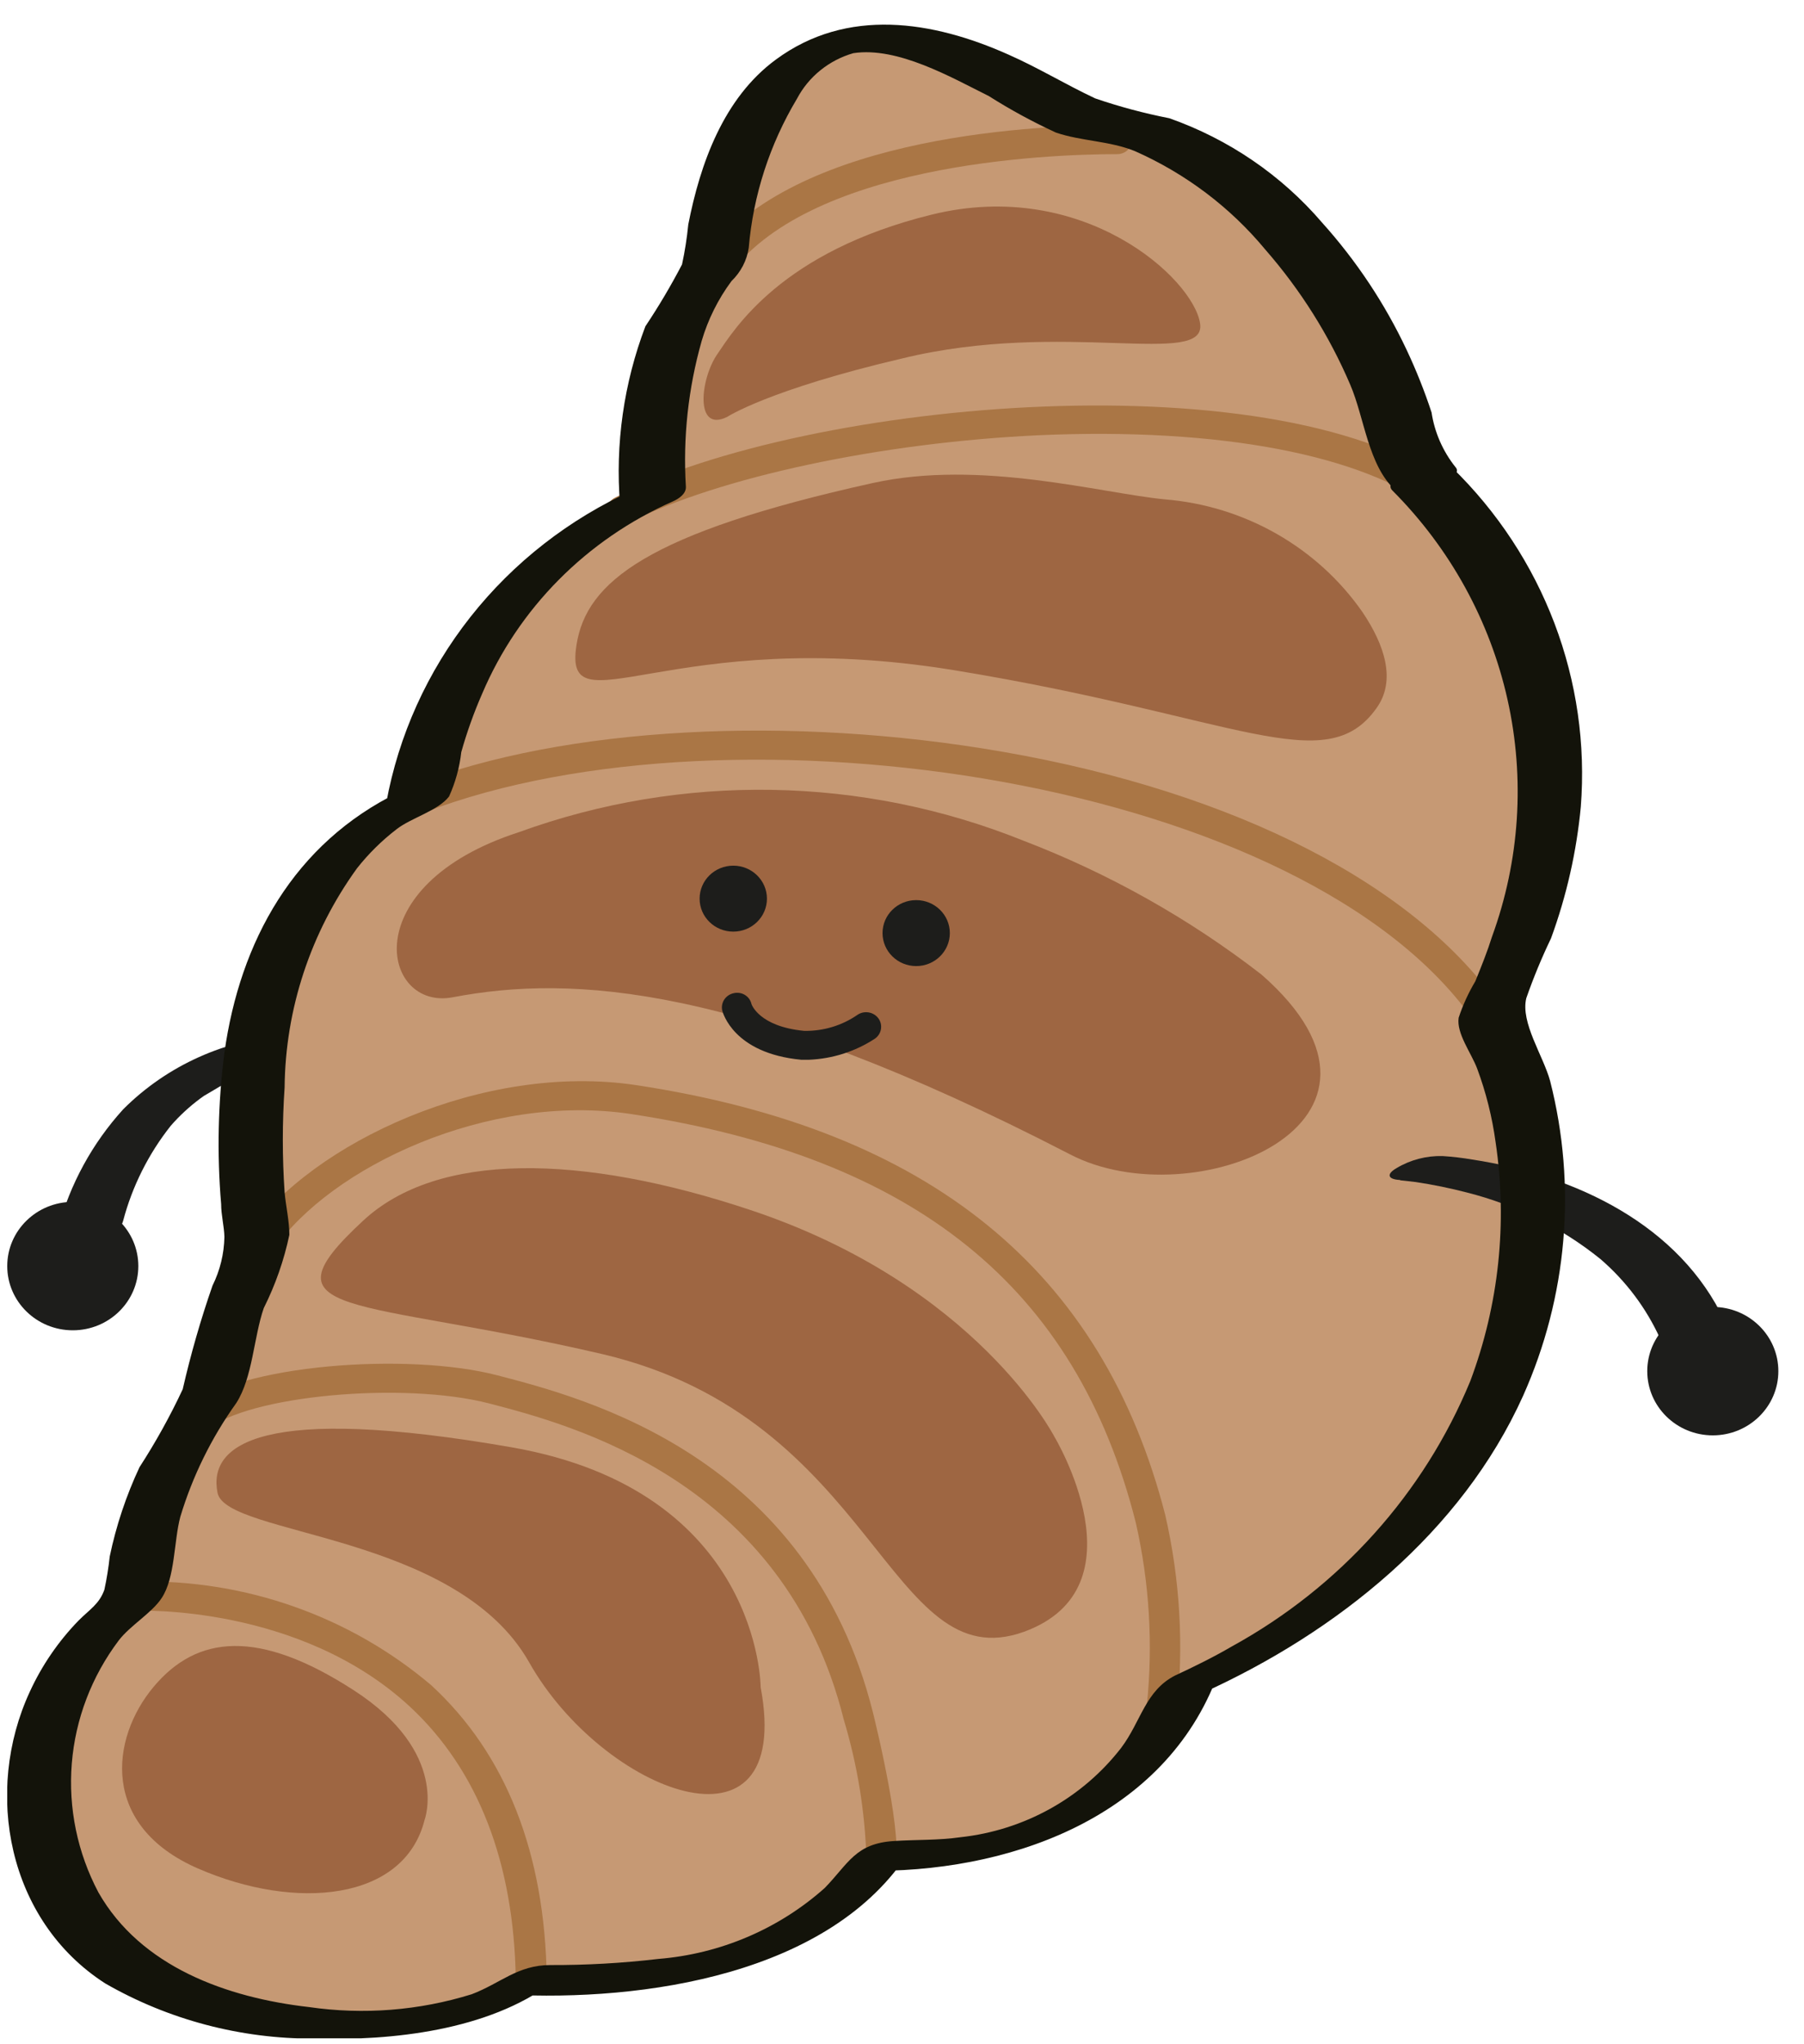 <svg width="68" height="77" viewBox="0 0 68 77" fill="none" xmlns="http://www.w3.org/2000/svg">
<g clip-path="url(#clip0_826_2282)">
<path d="M14.332 39.22C13.205 38.951 12.039 38.873 10.885 38.989C8.521 39.136 6.297 40.135 4.641 41.793C3.475 43.078 2.637 44.615 2.193 46.279C1.946 47.158 4.439 46.828 4.641 45.993C4.985 44.691 5.596 43.471 6.438 42.409C6.773 42.026 7.149 41.679 7.561 41.375L7.684 41.287L7.965 41.122L8.279 40.935C8.47 40.825 8.279 40.935 8.279 40.935L8.482 40.836L9.088 40.594C8.751 40.726 9.088 40.594 9.178 40.594L9.526 40.507L9.807 40.441C9.975 40.441 9.548 40.441 9.807 40.441C10.001 40.42 10.195 40.409 10.39 40.408H10.682C10.862 40.408 10.413 40.408 10.682 40.408H11.199H11.671C11.817 40.408 12.221 40.474 11.873 40.408C12.176 40.408 12.479 40.495 12.782 40.572C13.087 40.632 13.401 40.623 13.701 40.545C14.001 40.467 14.278 40.322 14.512 40.122C14.893 39.759 14.759 39.385 14.265 39.253L14.332 39.22Z" fill="#1D1D1B"/>
<path d="M2.744 50.116C4.108 50.116 5.214 49.033 5.214 47.697C5.214 46.361 4.108 45.278 2.744 45.278C1.38 45.278 0.273 46.361 0.273 47.697C0.273 49.033 1.38 50.116 2.744 50.116Z" fill="#1D1D1B"/>
<path d="M57.32 41.441C57.208 41.001 57.084 40.583 56.938 40.165C56.938 40.089 56.938 40.023 56.859 39.946C56.645 39.37 56.394 38.808 56.107 38.263L56.478 37.472C56.514 37.409 56.544 37.343 56.568 37.274L56.803 36.746C58.802 31.985 60.172 24.597 53.603 18.055L53.12 17.637C52.171 13.467 49.861 9.712 46.54 6.94C44.886 5.555 42.833 4.71 40.667 4.521C39.089 3.577 37.436 2.757 35.726 2.069C31.413 0.365 29.168 2.575 28.011 5.224C27.352 6.797 26.939 8.457 26.787 10.15C26.686 10.249 26.607 10.37 26.506 10.48L26.169 10.887L26.035 11.107C24.665 13.163 24.373 16.131 24.474 18.803C21.836 19.919 19.605 21.789 18.073 24.168C18.067 24.197 18.067 24.227 18.073 24.256C17.949 24.443 17.826 24.641 17.713 24.85C17.64 24.963 17.572 25.081 17.511 25.202L17.332 25.532L17.006 26.191C16.429 27.463 15.999 28.794 15.726 30.16C9.202 33.217 9.078 41.474 9.684 46.52V46.85V47.114V47.18C8.81 48.956 8.208 50.85 7.899 52.798C7.048 53.795 6.397 54.941 5.979 56.174V56.262C5.9 56.481 5.821 56.712 5.754 56.943C5.423 58.02 5.194 59.124 5.069 60.242C4.808 60.431 4.561 60.636 4.328 60.857C3.827 61.333 3.417 61.891 3.115 62.507C1.004 66.641 0.869 72.006 5.361 74.601C8.768 76.303 12.669 76.808 16.411 76.03C17.655 75.859 18.84 75.403 19.869 74.7C19.869 74.7 29.976 75.271 33.075 70.038C35.793 70.093 42.295 69.598 44.563 63.705C49.055 61.726 58.971 55.855 57.668 43.332C57.668 43.332 57.668 43.277 57.668 43.255C57.612 42.745 57.526 42.238 57.41 41.738C57.365 41.606 57.331 41.507 57.32 41.441Z" fill="#C69974"/>
<path d="M26.933 10.722C26.82 10.723 26.71 10.688 26.619 10.623C26.495 10.543 26.41 10.418 26.38 10.275C26.351 10.133 26.38 9.986 26.461 9.864C29.65 5.247 38.466 4.719 42.115 4.708C42.264 4.708 42.407 4.766 42.512 4.869C42.617 4.972 42.677 5.112 42.677 5.258C42.677 5.404 42.617 5.543 42.512 5.646C42.407 5.75 42.264 5.807 42.115 5.807C39.409 5.807 30.369 6.181 27.393 10.48C27.342 10.554 27.274 10.615 27.194 10.657C27.113 10.699 27.024 10.721 26.933 10.722V10.722Z" fill="#AA7645"/>
<path d="M23.439 19.782C23.337 19.781 23.237 19.753 23.15 19.701C23.063 19.648 22.992 19.574 22.945 19.485C22.91 19.422 22.888 19.352 22.881 19.28C22.874 19.209 22.882 19.137 22.904 19.068C22.926 18.999 22.962 18.936 23.009 18.881C23.057 18.826 23.115 18.781 23.181 18.748C30.48 15.01 48.503 13.449 54.825 18.396C54.942 18.489 55.017 18.623 55.033 18.769C55.05 18.915 55.008 19.061 54.915 19.177C54.87 19.234 54.813 19.28 54.748 19.315C54.683 19.35 54.612 19.371 54.539 19.378C54.466 19.386 54.392 19.378 54.321 19.357C54.251 19.335 54.186 19.3 54.129 19.254C51.412 17.132 45.965 16.099 39.194 16.395C33.186 16.67 27.1 17.979 23.697 19.694C23.621 19.745 23.532 19.776 23.439 19.782V19.782Z" fill="#AA7645"/>
<path d="M56.107 38.813C56.014 38.815 55.922 38.793 55.84 38.751C55.757 38.709 55.687 38.647 55.635 38.572C49.313 29.314 27.561 26.17 16.017 30.601C15.883 30.632 15.742 30.615 15.619 30.553C15.496 30.49 15.401 30.387 15.35 30.261C15.3 30.135 15.297 29.995 15.344 29.868C15.39 29.74 15.482 29.634 15.602 29.567C21.284 27.368 29.796 26.928 37.814 28.325C46.606 29.853 53.434 33.371 56.567 37.967C56.609 38.026 56.639 38.092 56.655 38.163C56.67 38.233 56.671 38.306 56.657 38.376C56.644 38.447 56.616 38.514 56.575 38.574C56.535 38.634 56.482 38.686 56.421 38.725C56.328 38.785 56.218 38.815 56.107 38.813Z" fill="#AA7645"/>
<path d="M43.777 64.937H43.642C43.497 64.9 43.373 64.81 43.295 64.684C43.217 64.559 43.193 64.409 43.227 64.266C43.468 61.958 43.328 59.626 42.812 57.361C40.566 48.478 34.479 43.596 23.789 41.969C18.41 41.155 12.458 43.959 10.313 47.081C10.272 47.142 10.218 47.193 10.156 47.233C10.094 47.273 10.024 47.3 9.951 47.314C9.878 47.327 9.803 47.326 9.73 47.311C9.657 47.295 9.588 47.266 9.527 47.224C9.466 47.184 9.414 47.133 9.373 47.073C9.332 47.013 9.304 46.946 9.291 46.875C9.277 46.804 9.278 46.732 9.294 46.661C9.309 46.591 9.339 46.525 9.381 46.466C11.762 43.068 18.208 40.012 23.98 40.88C35.029 42.552 41.554 47.851 43.923 57.075C44.484 59.517 44.628 62.032 44.35 64.519C44.319 64.643 44.245 64.752 44.14 64.828C44.036 64.905 43.907 64.943 43.777 64.937Z" fill="#AA7645"/>
<path d="M33.175 70.752C33.105 70.767 33.032 70.767 32.962 70.752C32.825 70.697 32.717 70.59 32.66 70.456C32.603 70.322 32.603 70.172 32.659 70.038C32.607 68.257 32.32 66.491 31.805 64.782C29.559 55.756 21.485 53.667 18.453 52.875C15.197 52.029 9.324 52.578 7.808 53.865C7.694 53.959 7.547 54.006 7.398 53.996C7.249 53.986 7.11 53.919 7.01 53.81C6.914 53.698 6.866 53.554 6.876 53.408C6.887 53.262 6.955 53.126 7.067 53.029C9.009 51.391 15.388 50.94 18.734 51.809C22.08 52.677 30.48 54.854 32.906 64.519C33.029 65.024 34.118 69.455 33.703 70.456C33.652 70.549 33.576 70.626 33.483 70.678C33.389 70.731 33.283 70.757 33.175 70.752V70.752Z" fill="#AA7645"/>
<path d="M47.55 36.714C44.827 34.606 41.8 32.905 38.567 31.667C32.499 29.229 25.716 29.115 19.566 31.348C13.334 33.36 14.401 38.077 17.062 37.571C21.554 36.714 27.876 37.054 40.33 43.486C44.968 45.905 53.94 42.31 47.55 36.714Z" fill="#9E6642"/>
<path d="M27.64 35.097C28.341 35.097 28.909 34.541 28.909 33.855C28.909 33.169 28.341 32.612 27.64 32.612C26.939 32.612 26.371 33.169 26.371 33.855C26.371 34.541 26.939 35.097 27.64 35.097Z" fill="#1D1D1B"/>
<path d="M34.535 36.395C35.235 36.395 35.803 35.838 35.803 35.152C35.803 34.466 35.235 33.91 34.535 33.91C33.834 33.91 33.266 34.466 33.266 35.152C33.266 35.838 33.834 36.395 34.535 36.395Z" fill="#1D1D1B"/>
<path d="M30.493 39.924H30.201C27.641 39.682 27.248 38.143 27.225 38.077C27.209 38.006 27.206 37.933 27.219 37.861C27.232 37.79 27.258 37.721 27.298 37.66C27.338 37.599 27.389 37.546 27.45 37.504C27.511 37.462 27.579 37.433 27.652 37.417C27.723 37.399 27.798 37.396 27.871 37.407C27.944 37.417 28.014 37.443 28.077 37.481C28.14 37.519 28.194 37.569 28.237 37.627C28.28 37.687 28.31 37.753 28.326 37.824C28.326 37.824 28.595 38.671 30.313 38.836C31.032 38.849 31.736 38.637 32.323 38.231C32.446 38.148 32.597 38.116 32.744 38.141C32.89 38.165 33.022 38.245 33.109 38.363C33.153 38.422 33.183 38.489 33.2 38.559C33.216 38.63 33.218 38.703 33.206 38.775C33.193 38.847 33.166 38.915 33.127 38.976C33.087 39.038 33.035 39.091 32.975 39.132C32.237 39.614 31.379 39.888 30.493 39.924Z" fill="#1D1D1B"/>
<path d="M51.356 23.058C50.517 21.854 49.414 20.849 48.128 20.115C46.842 19.381 45.405 18.936 43.922 18.814C41.496 18.583 36.971 17.297 32.894 18.198C24.394 20.079 22.103 21.926 21.732 24.29C21.204 27.588 25.303 23.509 35.949 25.246C46.594 26.983 49.952 29.369 51.872 26.697C52.647 25.642 52.187 24.29 51.356 23.058Z" fill="#9E6642"/>
<path d="M39.734 54.107C39.734 54.107 36.803 48.422 28.291 45.586C21.89 43.453 16.489 43.387 13.693 45.982C9.695 49.676 13.39 48.851 22.677 51.006C33.053 53.425 33.479 63.32 38.6 61.473C43.181 59.802 39.734 54.107 39.734 54.107Z" fill="#9E6642"/>
<path d="M28.672 63.562C28.672 63.562 28.672 56.163 19.284 54.524C9.896 52.886 7.83 54.392 8.2 56.239C8.526 57.867 17.184 57.735 19.947 62.627C22.709 67.52 29.941 70.357 28.672 63.562Z" fill="#9E6642"/>
<path d="M16.006 68.554C16.006 68.554 16.96 66.025 13.344 63.683C9.728 61.341 7.415 61.605 5.787 63.551C4.159 65.497 3.777 68.785 7.46 70.39C11.143 71.995 15.242 71.621 16.006 68.554Z" fill="#9E6642"/>
<path d="M52.782 44.465C52.591 44.465 52.614 44.465 52.782 44.465L53.366 44.531C54.017 44.629 54.661 44.761 55.297 44.926C57.141 45.392 58.858 46.248 60.328 47.433C61.288 48.26 62.054 49.28 62.574 50.424C62.821 50.94 65.179 50.127 65.011 49.775C63.315 46.147 59.396 44.278 55.5 43.684C55.128 43.62 54.753 43.576 54.377 43.552C53.768 43.536 53.167 43.692 52.647 44.003C52.243 44.234 52.31 44.431 52.771 44.453L52.782 44.465Z" fill="#1D1D1B"/>
<path d="M64.562 54.074C65.927 54.074 67.033 52.991 67.033 51.655C67.033 50.319 65.927 49.236 64.562 49.236C63.198 49.236 62.092 50.319 62.092 51.655C62.092 52.991 63.198 54.074 64.562 54.074Z" fill="#1D1D1B"/>
<path d="M20.003 75.117C19.93 75.119 19.858 75.106 19.79 75.079C19.721 75.053 19.66 75.014 19.607 74.963C19.555 74.913 19.513 74.853 19.485 74.787C19.457 74.721 19.442 74.65 19.442 74.579C19.375 70.181 18.027 66.684 15.444 64.288C11.29 60.45 5.248 60.681 5.181 60.681C5.032 60.681 4.889 60.623 4.784 60.52C4.678 60.417 4.619 60.278 4.619 60.132C4.619 59.986 4.678 59.846 4.784 59.743C4.889 59.64 5.032 59.582 5.181 59.582C9.238 59.495 13.183 60.886 16.253 63.485C19.072 66.08 20.543 69.807 20.61 74.557C20.611 74.63 20.598 74.702 20.57 74.77C20.543 74.838 20.502 74.9 20.45 74.953C20.397 75.005 20.335 75.046 20.266 75.075C20.197 75.103 20.123 75.117 20.049 75.117H20.003Z" fill="#AA7645"/>
<path d="M54.86 17.594C54.384 16.996 54.075 16.287 53.961 15.538C53.699 14.74 53.387 13.958 53.029 13.196C52.207 11.447 51.129 9.824 49.829 8.38C48.3 6.598 46.316 5.244 44.079 4.455C43.131 4.269 42.196 4.02 41.283 3.707C40.16 3.18 39.138 2.553 38.015 2.058C35.163 0.783 31.929 0.266 29.245 2.245C27.269 3.696 26.393 6.17 25.944 8.457C25.894 8.963 25.816 9.466 25.708 9.963C25.29 10.764 24.829 11.542 24.327 12.294C23.512 14.439 23.186 16.731 23.372 19.012L23.866 18.462C21.458 19.548 19.354 21.188 17.733 23.242C16.111 25.296 15.022 27.704 14.557 30.259L15.04 29.842C11.076 31.766 9.043 35.471 8.459 39.66C8.216 41.553 8.175 43.465 8.336 45.366C8.336 45.773 8.448 46.191 8.459 46.597C8.447 47.234 8.294 47.861 8.01 48.434C7.564 49.714 7.19 51.017 6.887 52.337C6.413 53.35 5.869 54.331 5.259 55.272C4.755 56.348 4.378 57.477 4.136 58.637C4.091 59.058 4.024 59.476 3.934 59.89C3.743 60.429 3.384 60.627 2.957 61.055C2.197 61.839 1.578 62.742 1.126 63.727C-0.625 67.498 0.284 72.358 3.968 74.722C6.35 76.091 9.065 76.809 11.828 76.8C14.793 76.888 18.397 76.492 20.812 74.689L19.094 75.139C24.259 75.414 31.323 74.392 34.287 69.73L32.569 70.478C37.914 70.577 43.697 68.565 45.797 63.364L45.303 63.793C50.413 61.484 55.095 57.713 57.409 52.59C59.081 48.855 59.441 44.682 58.431 40.726C58.172 39.77 57.308 38.528 57.532 37.604C57.8 36.836 58.111 36.084 58.464 35.35C59.05 33.75 59.428 32.084 59.587 30.391C59.77 28.045 59.431 25.688 58.594 23.482C57.756 21.277 56.44 19.275 54.736 17.616C54.253 17.121 51.962 17.979 52.49 18.484C54.66 20.659 56.162 23.387 56.825 26.358C57.488 29.328 57.286 32.421 56.241 35.284C56.061 35.856 55.848 36.383 55.612 36.966C55.352 37.401 55.141 37.861 54.983 38.34C54.893 38.934 55.455 39.66 55.679 40.254C56.014 41.153 56.247 42.086 56.376 43.035C56.827 46.064 56.499 49.155 55.421 52.029C53.675 56.264 50.506 59.789 46.438 62.023C45.741 62.43 45.023 62.782 44.293 63.122C43.17 63.694 43.013 64.849 42.26 65.849C41.537 66.782 40.627 67.562 39.587 68.14C38.546 68.718 37.397 69.084 36.207 69.213C35.365 69.334 34.545 69.301 33.703 69.356C32.243 69.444 31.985 70.203 31.087 71.126C29.356 72.669 27.153 73.609 24.821 73.798C23.468 73.957 22.107 74.034 20.744 74.029C19.509 74.029 18.88 74.711 17.78 75.129C15.8 75.744 13.703 75.91 11.649 75.612C8.549 75.26 5.304 74.095 3.709 71.291C2.919 69.798 2.571 68.117 2.706 66.44C2.841 64.763 3.453 63.157 4.473 61.803C4.911 61.231 5.719 60.77 6.09 60.209C6.606 59.439 6.55 58.065 6.797 57.141C7.259 55.609 7.972 54.161 8.909 52.853C9.526 51.886 9.56 50.391 9.942 49.28C10.381 48.404 10.706 47.477 10.907 46.52C10.907 46.004 10.773 45.421 10.728 44.915C10.638 43.601 10.638 42.282 10.728 40.968C10.757 38.008 11.709 35.127 13.457 32.711C13.89 32.162 14.392 31.667 14.95 31.238C15.5 30.809 16.511 30.545 16.926 30.007C17.167 29.476 17.323 28.912 17.387 28.335C17.598 27.586 17.86 26.851 18.173 26.137C19.541 22.915 22.111 20.325 25.36 18.891C25.584 18.792 25.865 18.605 25.854 18.341C25.74 16.489 25.941 14.632 26.449 12.844C26.687 12.034 27.067 11.272 27.572 10.59C27.923 10.253 28.152 9.813 28.223 9.337C28.392 7.354 29.014 5.434 30.042 3.718C30.259 3.307 30.559 2.942 30.924 2.648C31.289 2.353 31.711 2.134 32.165 2.003C33.838 1.75 35.859 2.916 37.274 3.62C38.084 4.133 38.928 4.592 39.801 4.994C40.767 5.324 41.822 5.302 42.788 5.697C44.695 6.543 46.376 7.811 47.695 9.403C49.026 10.926 50.106 12.644 50.896 14.493C51.435 15.747 51.569 17.528 52.591 18.462C53.063 18.935 55.309 18.044 54.86 17.594Z" fill="#13130A"/>
<path d="M27.415 15.703C27.415 15.703 28.976 14.68 34.007 13.504C40.093 12.019 45.495 13.877 45.236 12.184C44.978 10.491 40.823 6.687 35.13 8.083C29.436 9.48 27.673 12.415 27.033 13.35C26.393 14.284 26.18 16.318 27.415 15.703Z" fill="#9E6642"/>
</g>
<defs>
<clipPath id="clip0_826_2282">
<rect width="66.759" height="75.863" fill="white" transform="translate(0.273 0.926)"/>
</clipPath>
</defs>
</svg>
